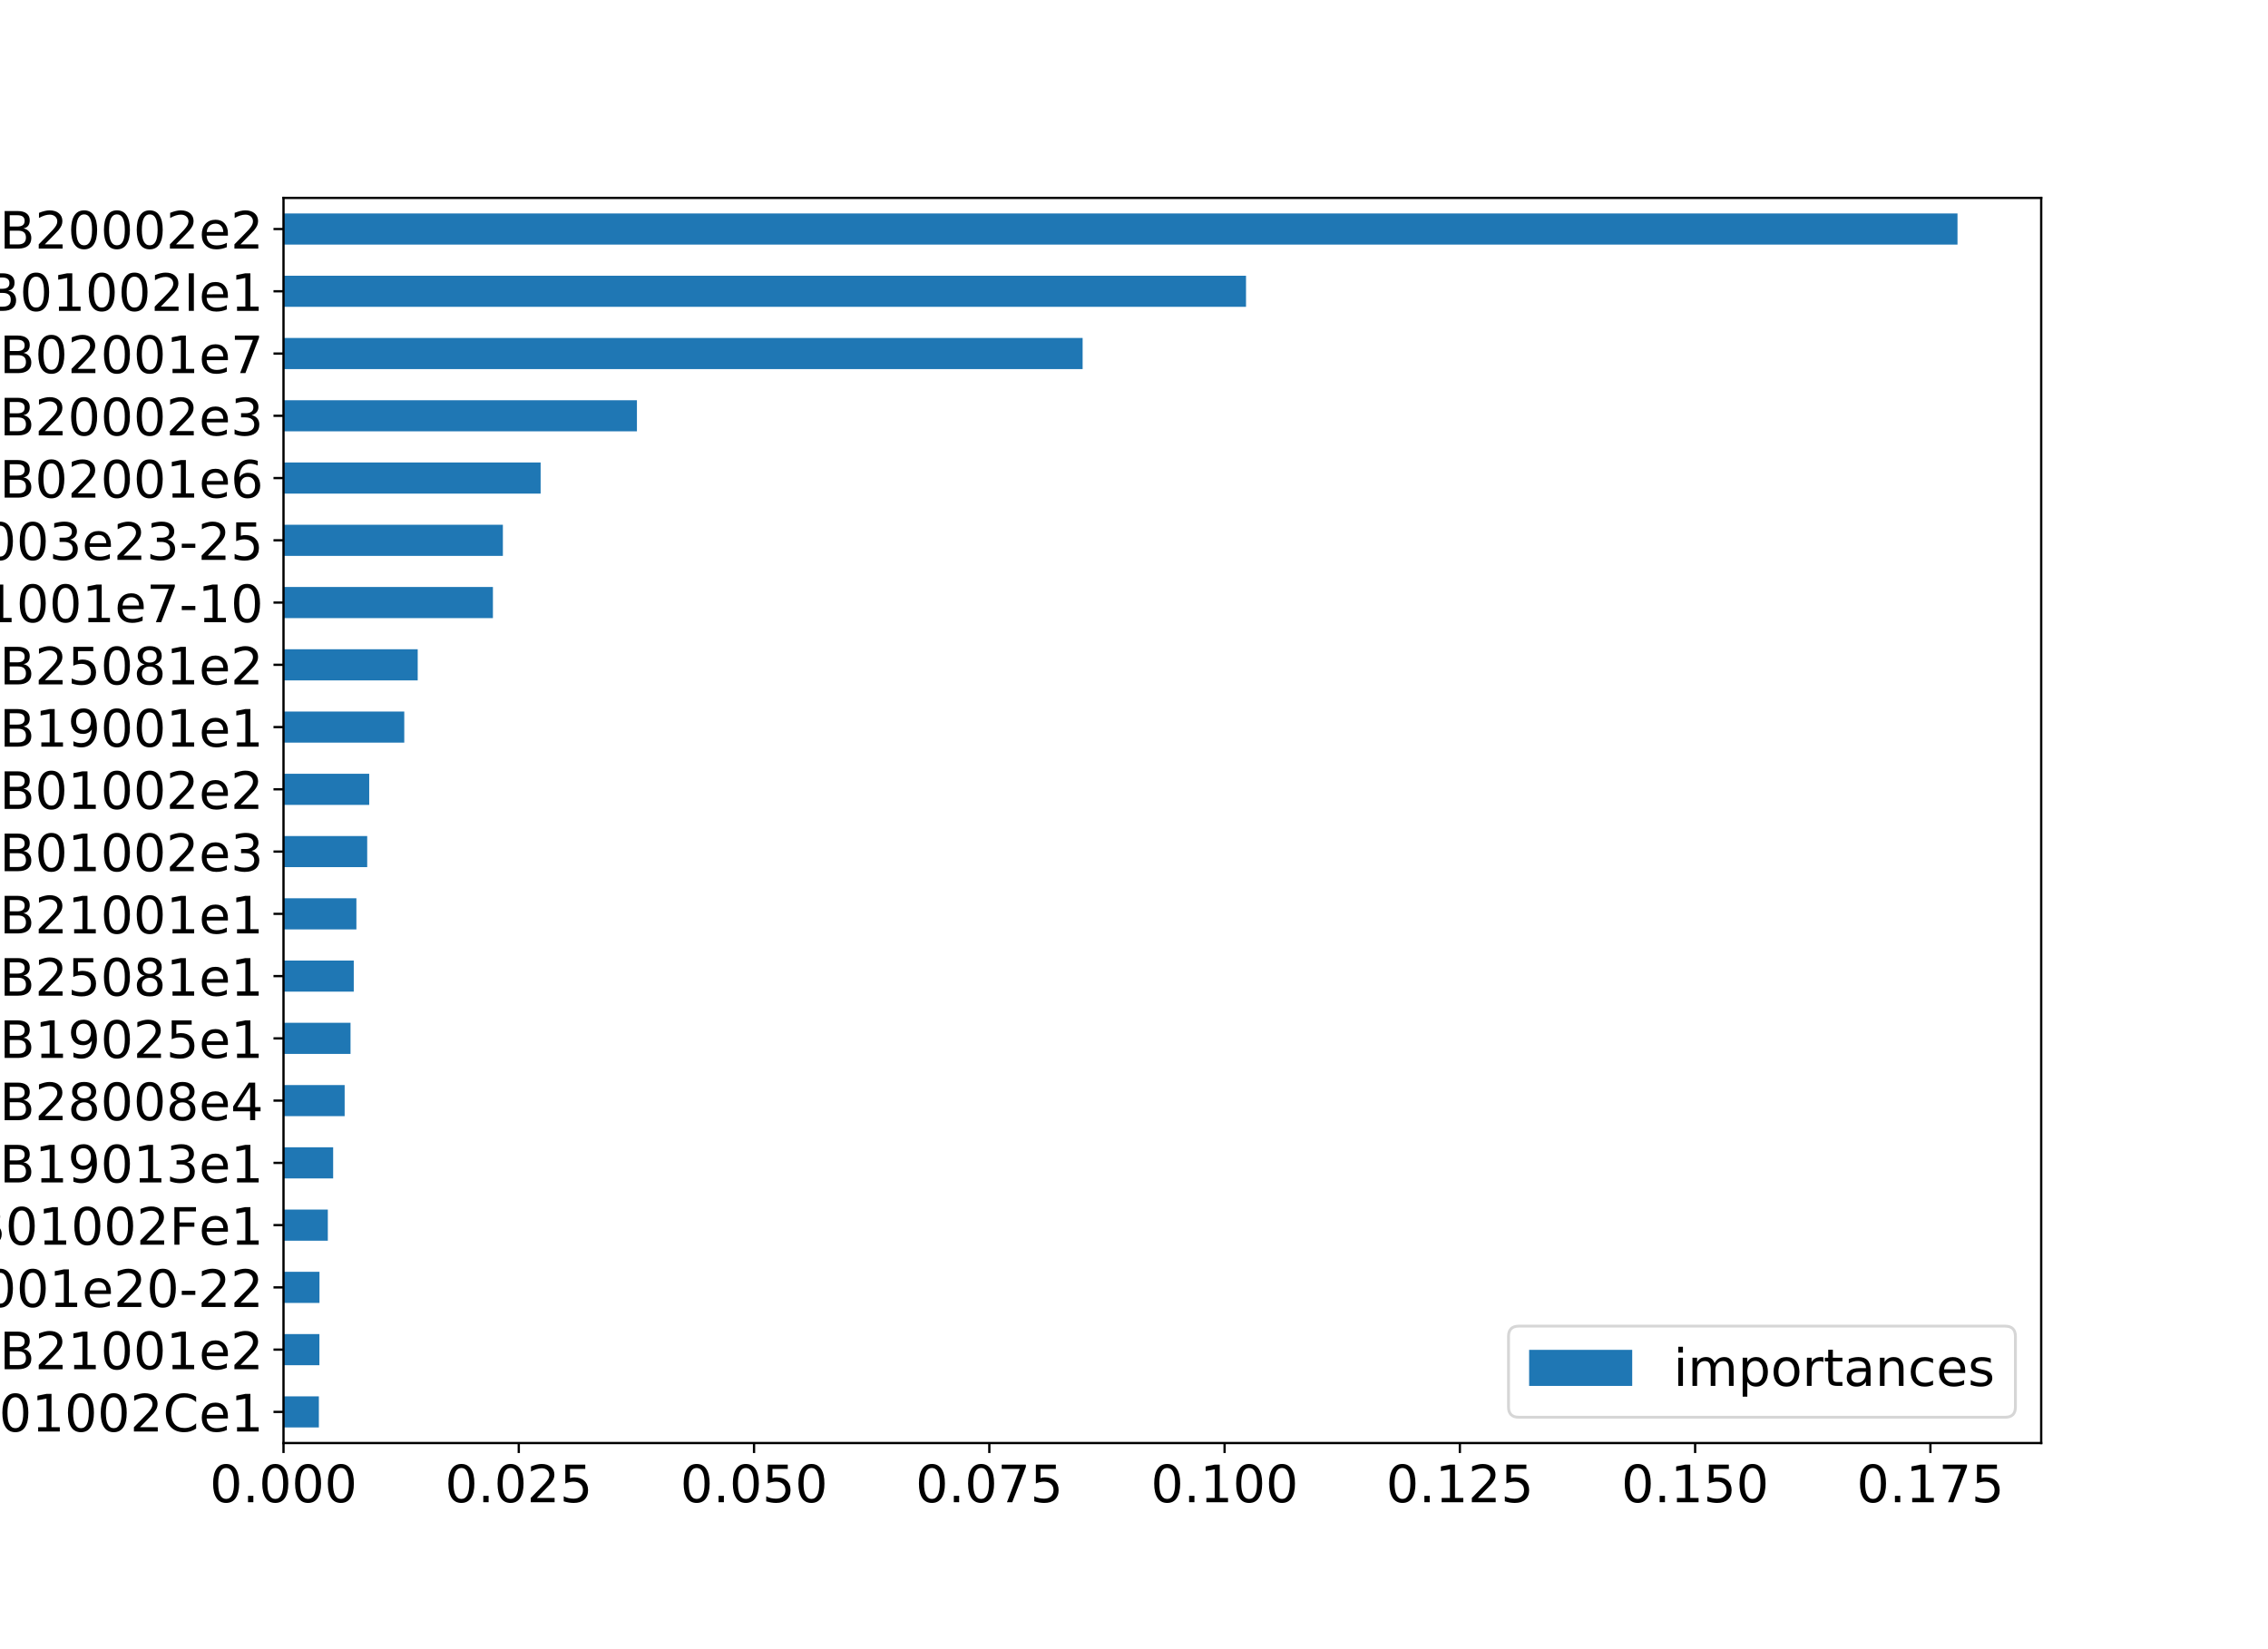 <?xml version="1.0" encoding="utf-8" standalone="no"?>
<!DOCTYPE svg PUBLIC "-//W3C//DTD SVG 1.1//EN"
  "http://www.w3.org/Graphics/SVG/1.1/DTD/svg11.dtd">
<!-- Created with matplotlib (https://matplotlib.org/) -->
<svg height="576pt" version="1.1" viewBox="0 0 792 576" width="792pt" xmlns="http://www.w3.org/2000/svg" xmlns:xlink="http://www.w3.org/1999/xlink">
 <defs>
  <style type="text/css">
*{stroke-linecap:butt;stroke-linejoin:round;}
  </style>
 </defs>
 <g id="figure_1">
  <g id="patch_1">
   <path d="M 0 576 
L 792 576 
L 792 0 
L 0 0 
z
" style="fill:#ffffff;"/>
  </g>
  <g id="axes_1">
   <g id="patch_2">
    <path d="M 99 504 
L 712.8 504 
L 712.8 69.12 
L 99 69.12 
z
" style="fill:#ffffff;"/>
   </g>
   <g id="patch_3">
    <path clip-path="url(#p5ecf04c737)" d="M 99 498.564 
L 111.35 498.564 
L 111.35 487.692 
L 99 487.692 
z
" style="fill:#1f77b4;"/>
   </g>
   <g id="patch_4">
    <path clip-path="url(#p5ecf04c737)" d="M 99 476.82 
L 111.539 476.82 
L 111.539 465.948 
L 99 465.948 
z
" style="fill:#1f77b4;"/>
   </g>
   <g id="patch_5">
    <path clip-path="url(#p5ecf04c737)" d="M 99 455.076 
L 111.566 455.076 
L 111.566 444.204 
L 99 444.204 
z
" style="fill:#1f77b4;"/>
   </g>
   <g id="patch_6">
    <path clip-path="url(#p5ecf04c737)" d="M 99 433.332 
L 114.478 433.332 
L 114.478 422.46 
L 99 422.46 
z
" style="fill:#1f77b4;"/>
   </g>
   <g id="patch_7">
    <path clip-path="url(#p5ecf04c737)" d="M 99 411.588 
L 116.338 411.588 
L 116.338 400.716 
L 99 400.716 
z
" style="fill:#1f77b4;"/>
   </g>
   <g id="patch_8">
    <path clip-path="url(#p5ecf04c737)" d="M 99 389.844 
L 120.356 389.844 
L 120.356 378.972 
L 99 378.972 
z
" style="fill:#1f77b4;"/>
   </g>
   <g id="patch_9">
    <path clip-path="url(#p5ecf04c737)" d="M 99 368.1 
L 122.406 368.1 
L 122.406 357.228 
L 99 357.228 
z
" style="fill:#1f77b4;"/>
   </g>
   <g id="patch_10">
    <path clip-path="url(#p5ecf04c737)" d="M 99 346.356 
L 123.538 346.356 
L 123.538 335.484 
L 99 335.484 
z
" style="fill:#1f77b4;"/>
   </g>
   <g id="patch_11">
    <path clip-path="url(#p5ecf04c737)" d="M 99 324.612 
L 124.455 324.612 
L 124.455 313.74 
L 99 313.74 
z
" style="fill:#1f77b4;"/>
   </g>
   <g id="patch_12">
    <path clip-path="url(#p5ecf04c737)" d="M 99 302.868 
L 128.23 302.868 
L 128.23 291.996 
L 99 291.996 
z
" style="fill:#1f77b4;"/>
   </g>
   <g id="patch_13">
    <path clip-path="url(#p5ecf04c737)" d="M 99 281.124 
L 128.931 281.124 
L 128.931 270.252 
L 99 270.252 
z
" style="fill:#1f77b4;"/>
   </g>
   <g id="patch_14">
    <path clip-path="url(#p5ecf04c737)" d="M 99 259.38 
L 141.173 259.38 
L 141.173 248.508 
L 99 248.508 
z
" style="fill:#1f77b4;"/>
   </g>
   <g id="patch_15">
    <path clip-path="url(#p5ecf04c737)" d="M 99 237.636 
L 145.865 237.636 
L 145.865 226.764 
L 99 226.764 
z
" style="fill:#1f77b4;"/>
   </g>
   <g id="patch_16">
    <path clip-path="url(#p5ecf04c737)" d="M 99 215.892 
L 172.129 215.892 
L 172.129 205.02 
L 99 205.02 
z
" style="fill:#1f77b4;"/>
   </g>
   <g id="patch_17">
    <path clip-path="url(#p5ecf04c737)" d="M 99 194.148 
L 175.607 194.148 
L 175.607 183.276 
L 99 183.276 
z
" style="fill:#1f77b4;"/>
   </g>
   <g id="patch_18">
    <path clip-path="url(#p5ecf04c737)" d="M 99 172.404 
L 188.793 172.404 
L 188.793 161.532 
L 99 161.532 
z
" style="fill:#1f77b4;"/>
   </g>
   <g id="patch_19">
    <path clip-path="url(#p5ecf04c737)" d="M 99 150.66 
L 222.418 150.66 
L 222.418 139.788 
L 99 139.788 
z
" style="fill:#1f77b4;"/>
   </g>
   <g id="patch_20">
    <path clip-path="url(#p5ecf04c737)" d="M 99 128.916 
L 378.059 128.916 
L 378.059 118.044 
L 99 118.044 
z
" style="fill:#1f77b4;"/>
   </g>
   <g id="patch_21">
    <path clip-path="url(#p5ecf04c737)" d="M 99 107.172 
L 435.117 107.172 
L 435.117 96.3 
L 99 96.3 
z
" style="fill:#1f77b4;"/>
   </g>
   <g id="patch_22">
    <path clip-path="url(#p5ecf04c737)" d="M 99 85.428 
L 683.571 85.428 
L 683.571 74.556 
L 99 74.556 
z
" style="fill:#1f77b4;"/>
   </g>
   <g id="matplotlib.axis_1">
    <g id="xtick_1">
     <g id="line2d_1">
      <defs>
       <path d="M 0 0 
L 0 3.5 
" id="m9d14271039" style="stroke:#000000;stroke-width:0.8;"/>
      </defs>
      <g>
       <use style="stroke:#000000;stroke-width:0.8;" x="99" xlink:href="#m9d14271039" y="504"/>
      </g>
     </g>
     <g id="text_1">
      <!-- 0.000 -->
      <defs>
       <path d="M 31.781 66.406 
Q 24.172 66.406 20.328 58.906 
Q 16.5 51.422 16.5 36.375 
Q 16.5 21.391 20.328 13.891 
Q 24.172 6.391 31.781 6.391 
Q 39.453 6.391 43.281 13.891 
Q 47.125 21.391 47.125 36.375 
Q 47.125 51.422 43.281 58.906 
Q 39.453 66.406 31.781 66.406 
z
M 31.781 74.219 
Q 44.047 74.219 50.516 64.516 
Q 56.984 54.828 56.984 36.375 
Q 56.984 17.969 50.516 8.266 
Q 44.047 -1.422 31.781 -1.422 
Q 19.531 -1.422 13.062 8.266 
Q 6.594 17.969 6.594 36.375 
Q 6.594 54.828 13.062 64.516 
Q 19.531 74.219 31.781 74.219 
z
" id="DejaVuSans-48"/>
       <path d="M 10.688 12.406 
L 21 12.406 
L 21 0 
L 10.688 0 
z
" id="DejaVuSans-46"/>
      </defs>
      <g transform="translate(73.235 524.677)scale(0.18 -0.18)">
       <use xlink:href="#DejaVuSans-48"/>
       <use x="63.623" xlink:href="#DejaVuSans-46"/>
       <use x="95.41" xlink:href="#DejaVuSans-48"/>
       <use x="159.033" xlink:href="#DejaVuSans-48"/>
       <use x="222.656" xlink:href="#DejaVuSans-48"/>
      </g>
     </g>
    </g>
    <g id="xtick_2">
     <g id="line2d_2">
      <g>
       <use style="stroke:#000000;stroke-width:0.8;" x="181.159" xlink:href="#m9d14271039" y="504"/>
      </g>
     </g>
     <g id="text_2">
      <!-- 0.025 -->
      <defs>
       <path d="M 19.188 8.297 
L 53.609 8.297 
L 53.609 0 
L 7.328 0 
L 7.328 8.297 
Q 12.938 14.109 22.625 23.891 
Q 32.328 33.688 34.812 36.531 
Q 39.547 41.844 41.422 45.531 
Q 43.312 49.219 43.312 52.781 
Q 43.312 58.594 39.234 62.25 
Q 35.156 65.922 28.609 65.922 
Q 23.969 65.922 18.812 64.312 
Q 13.672 62.703 7.812 59.422 
L 7.812 69.391 
Q 13.766 71.781 18.938 73 
Q 24.125 74.219 28.422 74.219 
Q 39.75 74.219 46.484 68.547 
Q 53.219 62.891 53.219 53.422 
Q 53.219 48.922 51.531 44.891 
Q 49.859 40.875 45.406 35.406 
Q 44.188 33.984 37.641 27.219 
Q 31.109 20.453 19.188 8.297 
z
" id="DejaVuSans-50"/>
       <path d="M 10.797 72.906 
L 49.516 72.906 
L 49.516 64.594 
L 19.828 64.594 
L 19.828 46.734 
Q 21.969 47.469 24.109 47.828 
Q 26.266 48.188 28.422 48.188 
Q 40.625 48.188 47.75 41.5 
Q 54.891 34.812 54.891 23.391 
Q 54.891 11.625 47.562 5.094 
Q 40.234 -1.422 26.906 -1.422 
Q 22.312 -1.422 17.547 -0.641 
Q 12.797 0.141 7.719 1.703 
L 7.719 11.625 
Q 12.109 9.234 16.797 8.062 
Q 21.484 6.891 26.703 6.891 
Q 35.156 6.891 40.078 11.328 
Q 45.016 15.766 45.016 23.391 
Q 45.016 31 40.078 35.438 
Q 35.156 39.891 26.703 39.891 
Q 22.75 39.891 18.812 39.016 
Q 14.891 38.141 10.797 36.281 
z
" id="DejaVuSans-53"/>
      </defs>
      <g transform="translate(155.393 524.677)scale(0.18 -0.18)">
       <use xlink:href="#DejaVuSans-48"/>
       <use x="63.623" xlink:href="#DejaVuSans-46"/>
       <use x="95.41" xlink:href="#DejaVuSans-48"/>
       <use x="159.033" xlink:href="#DejaVuSans-50"/>
       <use x="222.656" xlink:href="#DejaVuSans-53"/>
      </g>
     </g>
    </g>
    <g id="xtick_3">
     <g id="line2d_3">
      <g>
       <use style="stroke:#000000;stroke-width:0.8;" x="263.317" xlink:href="#m9d14271039" y="504"/>
      </g>
     </g>
     <g id="text_3">
      <!-- 0.050 -->
      <g transform="translate(237.552 524.677)scale(0.18 -0.18)">
       <use xlink:href="#DejaVuSans-48"/>
       <use x="63.623" xlink:href="#DejaVuSans-46"/>
       <use x="95.41" xlink:href="#DejaVuSans-48"/>
       <use x="159.033" xlink:href="#DejaVuSans-53"/>
       <use x="222.656" xlink:href="#DejaVuSans-48"/>
      </g>
     </g>
    </g>
    <g id="xtick_4">
     <g id="line2d_4">
      <g>
       <use style="stroke:#000000;stroke-width:0.8;" x="345.476" xlink:href="#m9d14271039" y="504"/>
      </g>
     </g>
     <g id="text_4">
      <!-- 0.075 -->
      <defs>
       <path d="M 8.203 72.906 
L 55.078 72.906 
L 55.078 68.703 
L 28.609 0 
L 18.312 0 
L 43.219 64.594 
L 8.203 64.594 
z
" id="DejaVuSans-55"/>
      </defs>
      <g transform="translate(319.71 524.677)scale(0.18 -0.18)">
       <use xlink:href="#DejaVuSans-48"/>
       <use x="63.623" xlink:href="#DejaVuSans-46"/>
       <use x="95.41" xlink:href="#DejaVuSans-48"/>
       <use x="159.033" xlink:href="#DejaVuSans-55"/>
       <use x="222.656" xlink:href="#DejaVuSans-53"/>
      </g>
     </g>
    </g>
    <g id="xtick_5">
     <g id="line2d_5">
      <g>
       <use style="stroke:#000000;stroke-width:0.8;" x="427.634" xlink:href="#m9d14271039" y="504"/>
      </g>
     </g>
     <g id="text_5">
      <!-- 0.100 -->
      <defs>
       <path d="M 12.406 8.297 
L 28.516 8.297 
L 28.516 63.922 
L 10.984 60.406 
L 10.984 69.391 
L 28.422 72.906 
L 38.281 72.906 
L 38.281 8.297 
L 54.391 8.297 
L 54.391 0 
L 12.406 0 
z
" id="DejaVuSans-49"/>
      </defs>
      <g transform="translate(401.869 524.677)scale(0.18 -0.18)">
       <use xlink:href="#DejaVuSans-48"/>
       <use x="63.623" xlink:href="#DejaVuSans-46"/>
       <use x="95.41" xlink:href="#DejaVuSans-49"/>
       <use x="159.033" xlink:href="#DejaVuSans-48"/>
       <use x="222.656" xlink:href="#DejaVuSans-48"/>
      </g>
     </g>
    </g>
    <g id="xtick_6">
     <g id="line2d_6">
      <g>
       <use style="stroke:#000000;stroke-width:0.8;" x="509.793" xlink:href="#m9d14271039" y="504"/>
      </g>
     </g>
     <g id="text_6">
      <!-- 0.125 -->
      <g transform="translate(484.028 524.677)scale(0.18 -0.18)">
       <use xlink:href="#DejaVuSans-48"/>
       <use x="63.623" xlink:href="#DejaVuSans-46"/>
       <use x="95.41" xlink:href="#DejaVuSans-49"/>
       <use x="159.033" xlink:href="#DejaVuSans-50"/>
       <use x="222.656" xlink:href="#DejaVuSans-53"/>
      </g>
     </g>
    </g>
    <g id="xtick_7">
     <g id="line2d_7">
      <g>
       <use style="stroke:#000000;stroke-width:0.8;" x="591.952" xlink:href="#m9d14271039" y="504"/>
      </g>
     </g>
     <g id="text_7">
      <!-- 0.150 -->
      <g transform="translate(566.186 524.677)scale(0.18 -0.18)">
       <use xlink:href="#DejaVuSans-48"/>
       <use x="63.623" xlink:href="#DejaVuSans-46"/>
       <use x="95.41" xlink:href="#DejaVuSans-49"/>
       <use x="159.033" xlink:href="#DejaVuSans-53"/>
       <use x="222.656" xlink:href="#DejaVuSans-48"/>
      </g>
     </g>
    </g>
    <g id="xtick_8">
     <g id="line2d_8">
      <g>
       <use style="stroke:#000000;stroke-width:0.8;" x="674.11" xlink:href="#m9d14271039" y="504"/>
      </g>
     </g>
     <g id="text_8">
      <!-- 0.175 -->
      <g transform="translate(648.345 524.677)scale(0.18 -0.18)">
       <use xlink:href="#DejaVuSans-48"/>
       <use x="63.623" xlink:href="#DejaVuSans-46"/>
       <use x="95.41" xlink:href="#DejaVuSans-49"/>
       <use x="159.033" xlink:href="#DejaVuSans-55"/>
       <use x="222.656" xlink:href="#DejaVuSans-53"/>
      </g>
     </g>
    </g>
   </g>
   <g id="matplotlib.axis_2">
    <g id="ytick_1">
     <g id="line2d_9">
      <defs>
       <path d="M 0 0 
L -3.5 0 
" id="m27020b02de" style="stroke:#000000;stroke-width:0.8;"/>
      </defs>
      <g>
       <use style="stroke:#000000;stroke-width:0.8;" x="99" xlink:href="#m27020b02de" y="493.128"/>
      </g>
     </g>
     <g id="text_9">
      <!-- D02B01002Ce1 -->
      <defs>
       <path d="M 19.672 64.797 
L 19.672 8.109 
L 31.594 8.109 
Q 46.688 8.109 53.688 14.938 
Q 60.688 21.781 60.688 36.531 
Q 60.688 51.172 53.688 57.984 
Q 46.688 64.797 31.594 64.797 
z
M 9.812 72.906 
L 30.078 72.906 
Q 51.266 72.906 61.172 64.094 
Q 71.094 55.281 71.094 36.531 
Q 71.094 17.672 61.125 8.828 
Q 51.172 0 30.078 0 
L 9.812 0 
z
" id="DejaVuSans-68"/>
       <path d="M 19.672 34.812 
L 19.672 8.109 
L 35.5 8.109 
Q 43.453 8.109 47.281 11.406 
Q 51.125 14.703 51.125 21.484 
Q 51.125 28.328 47.281 31.562 
Q 43.453 34.812 35.5 34.812 
z
M 19.672 64.797 
L 19.672 42.828 
L 34.281 42.828 
Q 41.5 42.828 45.031 45.531 
Q 48.578 48.25 48.578 53.812 
Q 48.578 59.328 45.031 62.062 
Q 41.5 64.797 34.281 64.797 
z
M 9.812 72.906 
L 35.016 72.906 
Q 46.297 72.906 52.391 68.219 
Q 58.5 63.531 58.5 54.891 
Q 58.5 48.188 55.375 44.234 
Q 52.25 40.281 46.188 39.312 
Q 53.469 37.75 57.5 32.781 
Q 61.531 27.828 61.531 20.406 
Q 61.531 10.641 54.891 5.312 
Q 48.25 0 35.984 0 
L 9.812 0 
z
" id="DejaVuSans-66"/>
       <path d="M 64.406 67.281 
L 64.406 56.891 
Q 59.422 61.531 53.781 63.812 
Q 48.141 66.109 41.797 66.109 
Q 29.297 66.109 22.656 58.469 
Q 16.016 50.828 16.016 36.375 
Q 16.016 21.969 22.656 14.328 
Q 29.297 6.688 41.797 6.688 
Q 48.141 6.688 53.781 8.984 
Q 59.422 11.281 64.406 15.922 
L 64.406 5.609 
Q 59.234 2.094 53.438 0.328 
Q 47.656 -1.422 41.219 -1.422 
Q 24.656 -1.422 15.125 8.703 
Q 5.609 18.844 5.609 36.375 
Q 5.609 53.953 15.125 64.078 
Q 24.656 74.219 41.219 74.219 
Q 47.75 74.219 53.531 72.484 
Q 59.328 70.75 64.406 67.281 
z
" id="DejaVuSans-67"/>
       <path d="M 56.203 29.594 
L 56.203 25.203 
L 14.891 25.203 
Q 15.484 15.922 20.484 11.062 
Q 25.484 6.203 34.422 6.203 
Q 39.594 6.203 44.453 7.469 
Q 49.312 8.734 54.109 11.281 
L 54.109 2.781 
Q 49.266 0.734 44.188 -0.344 
Q 39.109 -1.422 33.891 -1.422 
Q 20.797 -1.422 13.156 6.188 
Q 5.516 13.812 5.516 26.812 
Q 5.516 40.234 12.766 48.109 
Q 20.016 56 32.328 56 
Q 43.359 56 49.781 48.891 
Q 56.203 41.797 56.203 29.594 
z
M 47.219 32.234 
Q 47.125 39.594 43.094 43.984 
Q 39.062 48.391 32.422 48.391 
Q 24.906 48.391 20.391 44.141 
Q 15.875 39.891 15.188 32.172 
z
" id="DejaVuSans-101"/>
      </defs>
      <g transform="translate(-49.474 499.967)scale(0.18 -0.18)">
       <use xlink:href="#DejaVuSans-68"/>
       <use x="77.002" xlink:href="#DejaVuSans-48"/>
       <use x="140.625" xlink:href="#DejaVuSans-50"/>
       <use x="204.248" xlink:href="#DejaVuSans-66"/>
       <use x="272.852" xlink:href="#DejaVuSans-48"/>
       <use x="336.475" xlink:href="#DejaVuSans-49"/>
       <use x="400.098" xlink:href="#DejaVuSans-48"/>
       <use x="463.721" xlink:href="#DejaVuSans-48"/>
       <use x="527.344" xlink:href="#DejaVuSans-50"/>
       <use x="590.967" xlink:href="#DejaVuSans-67"/>
       <use x="660.791" xlink:href="#DejaVuSans-101"/>
       <use x="722.314" xlink:href="#DejaVuSans-49"/>
      </g>
     </g>
    </g>
    <g id="ytick_2">
     <g id="line2d_10">
      <g>
       <use style="stroke:#000000;stroke-width:0.8;" x="99" xlink:href="#m27020b02de" y="471.384"/>
      </g>
     </g>
     <g id="text_10">
      <!-- S08B21001e2 -->
      <defs>
       <path d="M 53.516 70.516 
L 53.516 60.891 
Q 47.906 63.578 42.922 64.891 
Q 37.938 66.219 33.297 66.219 
Q 25.25 66.219 20.875 63.094 
Q 16.5 59.969 16.5 54.203 
Q 16.5 49.359 19.406 46.891 
Q 22.312 44.438 30.422 42.922 
L 36.375 41.703 
Q 47.406 39.594 52.656 34.297 
Q 57.906 29 57.906 20.125 
Q 57.906 9.516 50.797 4.047 
Q 43.703 -1.422 29.984 -1.422 
Q 24.812 -1.422 18.969 -0.25 
Q 13.141 0.922 6.891 3.219 
L 6.891 13.375 
Q 12.891 10.016 18.656 8.297 
Q 24.422 6.594 29.984 6.594 
Q 38.422 6.594 43.016 9.906 
Q 47.609 13.234 47.609 19.391 
Q 47.609 24.75 44.312 27.781 
Q 41.016 30.812 33.5 32.328 
L 27.484 33.5 
Q 16.453 35.688 11.516 40.375 
Q 6.594 45.062 6.594 53.422 
Q 6.594 63.094 13.406 68.656 
Q 20.219 74.219 32.172 74.219 
Q 37.312 74.219 42.625 73.281 
Q 47.953 72.359 53.516 70.516 
z
" id="DejaVuSans-83"/>
       <path d="M 31.781 34.625 
Q 24.75 34.625 20.719 30.859 
Q 16.703 27.094 16.703 20.516 
Q 16.703 13.922 20.719 10.156 
Q 24.75 6.391 31.781 6.391 
Q 38.812 6.391 42.859 10.172 
Q 46.922 13.969 46.922 20.516 
Q 46.922 27.094 42.891 30.859 
Q 38.875 34.625 31.781 34.625 
z
M 21.922 38.812 
Q 15.578 40.375 12.031 44.719 
Q 8.5 49.078 8.5 55.328 
Q 8.5 64.062 14.719 69.141 
Q 20.953 74.219 31.781 74.219 
Q 42.672 74.219 48.875 69.141 
Q 55.078 64.062 55.078 55.328 
Q 55.078 49.078 51.531 44.719 
Q 48 40.375 41.703 38.812 
Q 48.828 37.156 52.797 32.312 
Q 56.781 27.484 56.781 20.516 
Q 56.781 9.906 50.312 4.234 
Q 43.844 -1.422 31.781 -1.422 
Q 19.734 -1.422 13.25 4.234 
Q 6.781 9.906 6.781 20.516 
Q 6.781 27.484 10.781 32.312 
Q 14.797 37.156 21.922 38.812 
z
M 18.312 54.391 
Q 18.312 48.734 21.844 45.562 
Q 25.391 42.391 31.781 42.391 
Q 38.141 42.391 41.719 45.562 
Q 45.312 48.734 45.312 54.391 
Q 45.312 60.062 41.719 63.234 
Q 38.141 66.406 31.781 66.406 
Q 25.391 66.406 21.844 63.234 
Q 18.312 60.062 18.312 54.391 
z
" id="DejaVuSans-56"/>
      </defs>
      <g transform="translate(-34.472 478.223)scale(0.18 -0.18)">
       <use xlink:href="#DejaVuSans-83"/>
       <use x="63.477" xlink:href="#DejaVuSans-48"/>
       <use x="127.1" xlink:href="#DejaVuSans-56"/>
       <use x="190.723" xlink:href="#DejaVuSans-66"/>
       <use x="259.326" xlink:href="#DejaVuSans-50"/>
       <use x="322.949" xlink:href="#DejaVuSans-49"/>
       <use x="386.572" xlink:href="#DejaVuSans-48"/>
       <use x="450.195" xlink:href="#DejaVuSans-48"/>
       <use x="513.818" xlink:href="#DejaVuSans-49"/>
       <use x="577.441" xlink:href="#DejaVuSans-101"/>
       <use x="638.965" xlink:href="#DejaVuSans-50"/>
      </g>
     </g>
    </g>
    <g id="ytick_3">
     <g id="line2d_11">
      <g>
       <use style="stroke:#000000;stroke-width:0.8;" x="99" xlink:href="#m27020b02de" y="449.64"/>
      </g>
     </g>
     <g id="text_11">
      <!-- D01B01001e20-22 -->
      <defs>
       <path d="M 4.891 31.391 
L 31.203 31.391 
L 31.203 23.391 
L 4.891 23.391 
z
" id="DejaVuSans-45"/>
      </defs>
      <g transform="translate(-77.757 456.479)scale(0.18 -0.18)">
       <use xlink:href="#DejaVuSans-68"/>
       <use x="77.002" xlink:href="#DejaVuSans-48"/>
       <use x="140.625" xlink:href="#DejaVuSans-49"/>
       <use x="204.248" xlink:href="#DejaVuSans-66"/>
       <use x="272.852" xlink:href="#DejaVuSans-48"/>
       <use x="336.475" xlink:href="#DejaVuSans-49"/>
       <use x="400.098" xlink:href="#DejaVuSans-48"/>
       <use x="463.721" xlink:href="#DejaVuSans-48"/>
       <use x="527.344" xlink:href="#DejaVuSans-49"/>
       <use x="590.967" xlink:href="#DejaVuSans-101"/>
       <use x="652.49" xlink:href="#DejaVuSans-50"/>
       <use x="716.113" xlink:href="#DejaVuSans-48"/>
       <use x="779.736" xlink:href="#DejaVuSans-45"/>
       <use x="815.82" xlink:href="#DejaVuSans-50"/>
       <use x="879.443" xlink:href="#DejaVuSans-50"/>
      </g>
     </g>
    </g>
    <g id="ytick_4">
     <g id="line2d_12">
      <g>
       <use style="stroke:#000000;stroke-width:0.8;" x="99" xlink:href="#m27020b02de" y="427.896"/>
      </g>
     </g>
     <g id="text_12">
      <!-- D02B01002Fe1 -->
      <defs>
       <path d="M 9.812 72.906 
L 51.703 72.906 
L 51.703 64.594 
L 19.672 64.594 
L 19.672 43.109 
L 48.578 43.109 
L 48.578 34.812 
L 19.672 34.812 
L 19.672 0 
L 9.812 0 
z
" id="DejaVuSans-70"/>
      </defs>
      <g transform="translate(-47.244 434.735)scale(0.18 -0.18)">
       <use xlink:href="#DejaVuSans-68"/>
       <use x="77.002" xlink:href="#DejaVuSans-48"/>
       <use x="140.625" xlink:href="#DejaVuSans-50"/>
       <use x="204.248" xlink:href="#DejaVuSans-66"/>
       <use x="272.852" xlink:href="#DejaVuSans-48"/>
       <use x="336.475" xlink:href="#DejaVuSans-49"/>
       <use x="400.098" xlink:href="#DejaVuSans-48"/>
       <use x="463.721" xlink:href="#DejaVuSans-48"/>
       <use x="527.344" xlink:href="#DejaVuSans-50"/>
       <use x="590.967" xlink:href="#DejaVuSans-70"/>
       <use x="648.408" xlink:href="#DejaVuSans-101"/>
       <use x="709.932" xlink:href="#DejaVuSans-49"/>
      </g>
     </g>
    </g>
    <g id="ytick_5">
     <g id="line2d_13">
      <g>
       <use style="stroke:#000000;stroke-width:0.8;" x="99" xlink:href="#m27020b02de" y="406.152"/>
      </g>
     </g>
     <g id="text_13">
      <!-- E11B19013e1 -->
      <defs>
       <path d="M 9.812 72.906 
L 55.906 72.906 
L 55.906 64.594 
L 19.672 64.594 
L 19.672 43.016 
L 54.391 43.016 
L 54.391 34.719 
L 19.672 34.719 
L 19.672 8.297 
L 56.781 8.297 
L 56.781 0 
L 9.812 0 
z
" id="DejaVuSans-69"/>
       <path d="M 10.984 1.516 
L 10.984 10.5 
Q 14.703 8.734 18.5 7.812 
Q 22.312 6.891 25.984 6.891 
Q 35.75 6.891 40.891 13.453 
Q 46.047 20.016 46.781 33.406 
Q 43.953 29.203 39.594 26.953 
Q 35.25 24.703 29.984 24.703 
Q 19.047 24.703 12.672 31.312 
Q 6.297 37.938 6.297 49.422 
Q 6.297 60.641 12.938 67.422 
Q 19.578 74.219 30.609 74.219 
Q 43.266 74.219 49.922 64.516 
Q 56.594 54.828 56.594 36.375 
Q 56.594 19.141 48.406 8.859 
Q 40.234 -1.422 26.422 -1.422 
Q 22.703 -1.422 18.891 -0.688 
Q 15.094 0.047 10.984 1.516 
z
M 30.609 32.422 
Q 37.25 32.422 41.125 36.953 
Q 45.016 41.5 45.016 49.422 
Q 45.016 57.281 41.125 61.844 
Q 37.25 66.406 30.609 66.406 
Q 23.969 66.406 20.094 61.844 
Q 16.219 57.281 16.219 49.422 
Q 16.219 41.5 20.094 36.953 
Q 23.969 32.422 30.609 32.422 
z
" id="DejaVuSans-57"/>
       <path d="M 40.578 39.312 
Q 47.656 37.797 51.625 33 
Q 55.609 28.219 55.609 21.188 
Q 55.609 10.406 48.188 4.484 
Q 40.766 -1.422 27.094 -1.422 
Q 22.516 -1.422 17.656 -0.516 
Q 12.797 0.391 7.625 2.203 
L 7.625 11.719 
Q 11.719 9.328 16.594 8.109 
Q 21.484 6.891 26.812 6.891 
Q 36.078 6.891 40.938 10.547 
Q 45.797 14.203 45.797 21.188 
Q 45.797 27.641 41.281 31.266 
Q 36.766 34.906 28.719 34.906 
L 20.219 34.906 
L 20.219 43.016 
L 29.109 43.016 
Q 36.375 43.016 40.234 45.922 
Q 44.094 48.828 44.094 54.297 
Q 44.094 59.906 40.109 62.906 
Q 36.141 65.922 28.719 65.922 
Q 24.656 65.922 20.016 65.031 
Q 15.375 64.156 9.812 62.312 
L 9.812 71.094 
Q 15.438 72.656 20.344 73.438 
Q 25.25 74.219 29.594 74.219 
Q 40.828 74.219 47.359 69.109 
Q 53.906 64.016 53.906 55.328 
Q 53.906 49.266 50.438 45.094 
Q 46.969 40.922 40.578 39.312 
z
" id="DejaVuSans-51"/>
      </defs>
      <g transform="translate(-34.419 412.991)scale(0.18 -0.18)">
       <use xlink:href="#DejaVuSans-69"/>
       <use x="63.184" xlink:href="#DejaVuSans-49"/>
       <use x="126.807" xlink:href="#DejaVuSans-49"/>
       <use x="190.43" xlink:href="#DejaVuSans-66"/>
       <use x="259.033" xlink:href="#DejaVuSans-49"/>
       <use x="322.656" xlink:href="#DejaVuSans-57"/>
       <use x="386.279" xlink:href="#DejaVuSans-48"/>
       <use x="449.902" xlink:href="#DejaVuSans-49"/>
       <use x="513.525" xlink:href="#DejaVuSans-51"/>
       <use x="577.148" xlink:href="#DejaVuSans-101"/>
       <use x="638.672" xlink:href="#DejaVuSans-49"/>
      </g>
     </g>
    </g>
    <g id="ytick_6">
     <g id="line2d_14">
      <g>
       <use style="stroke:#000000;stroke-width:0.8;" x="99" xlink:href="#m27020b02de" y="384.408"/>
      </g>
     </g>
     <g id="text_14">
      <!-- S19B28008e4 -->
      <defs>
       <path d="M 37.797 64.312 
L 12.891 25.391 
L 37.797 25.391 
z
M 35.203 72.906 
L 47.609 72.906 
L 47.609 25.391 
L 58.016 25.391 
L 58.016 17.188 
L 47.609 17.188 
L 47.609 0 
L 37.797 0 
L 37.797 17.188 
L 4.891 17.188 
L 4.891 26.703 
z
" id="DejaVuSans-52"/>
      </defs>
      <g transform="translate(-34.472 391.247)scale(0.18 -0.18)">
       <use xlink:href="#DejaVuSans-83"/>
       <use x="63.477" xlink:href="#DejaVuSans-49"/>
       <use x="127.1" xlink:href="#DejaVuSans-57"/>
       <use x="190.723" xlink:href="#DejaVuSans-66"/>
       <use x="259.326" xlink:href="#DejaVuSans-50"/>
       <use x="322.949" xlink:href="#DejaVuSans-56"/>
       <use x="386.572" xlink:href="#DejaVuSans-48"/>
       <use x="450.195" xlink:href="#DejaVuSans-48"/>
       <use x="513.818" xlink:href="#DejaVuSans-56"/>
       <use x="577.441" xlink:href="#DejaVuSans-101"/>
       <use x="638.965" xlink:href="#DejaVuSans-52"/>
      </g>
     </g>
    </g>
    <g id="ytick_7">
     <g id="line2d_15">
      <g>
       <use style="stroke:#000000;stroke-width:0.8;" x="99" xlink:href="#m27020b02de" y="362.664"/>
      </g>
     </g>
     <g id="text_15">
      <!-- E11B19025e1 -->
      <g transform="translate(-34.419 369.503)scale(0.18 -0.18)">
       <use xlink:href="#DejaVuSans-69"/>
       <use x="63.184" xlink:href="#DejaVuSans-49"/>
       <use x="126.807" xlink:href="#DejaVuSans-49"/>
       <use x="190.43" xlink:href="#DejaVuSans-66"/>
       <use x="259.033" xlink:href="#DejaVuSans-49"/>
       <use x="322.656" xlink:href="#DejaVuSans-57"/>
       <use x="386.279" xlink:href="#DejaVuSans-48"/>
       <use x="449.902" xlink:href="#DejaVuSans-50"/>
       <use x="513.525" xlink:href="#DejaVuSans-53"/>
       <use x="577.148" xlink:href="#DejaVuSans-101"/>
       <use x="638.672" xlink:href="#DejaVuSans-49"/>
      </g>
     </g>
    </g>
    <g id="ytick_8">
     <g id="line2d_16">
      <g>
       <use style="stroke:#000000;stroke-width:0.8;" x="99" xlink:href="#m27020b02de" y="340.92"/>
      </g>
     </g>
     <g id="text_16">
      <!-- H18B25081e1 -->
      <defs>
       <path d="M 9.812 72.906 
L 19.672 72.906 
L 19.672 43.016 
L 55.516 43.016 
L 55.516 72.906 
L 65.375 72.906 
L 65.375 0 
L 55.516 0 
L 55.516 34.719 
L 19.672 34.719 
L 19.672 0 
L 9.812 0 
z
" id="DejaVuSans-72"/>
      </defs>
      <g transform="translate(-36.582 347.759)scale(0.18 -0.18)">
       <use xlink:href="#DejaVuSans-72"/>
       <use x="75.195" xlink:href="#DejaVuSans-49"/>
       <use x="138.818" xlink:href="#DejaVuSans-56"/>
       <use x="202.441" xlink:href="#DejaVuSans-66"/>
       <use x="271.045" xlink:href="#DejaVuSans-50"/>
       <use x="334.668" xlink:href="#DejaVuSans-53"/>
       <use x="398.291" xlink:href="#DejaVuSans-48"/>
       <use x="461.914" xlink:href="#DejaVuSans-56"/>
       <use x="525.537" xlink:href="#DejaVuSans-49"/>
       <use x="589.16" xlink:href="#DejaVuSans-101"/>
       <use x="650.684" xlink:href="#DejaVuSans-49"/>
      </g>
     </g>
    </g>
    <g id="ytick_9">
     <g id="line2d_17">
      <g>
       <use style="stroke:#000000;stroke-width:0.8;" x="99" xlink:href="#m27020b02de" y="319.176"/>
      </g>
     </g>
     <g id="text_17">
      <!-- S08B21001e1 -->
      <g transform="translate(-34.472 326.015)scale(0.18 -0.18)">
       <use xlink:href="#DejaVuSans-83"/>
       <use x="63.477" xlink:href="#DejaVuSans-48"/>
       <use x="127.1" xlink:href="#DejaVuSans-56"/>
       <use x="190.723" xlink:href="#DejaVuSans-66"/>
       <use x="259.326" xlink:href="#DejaVuSans-50"/>
       <use x="322.949" xlink:href="#DejaVuSans-49"/>
       <use x="386.572" xlink:href="#DejaVuSans-48"/>
       <use x="450.195" xlink:href="#DejaVuSans-48"/>
       <use x="513.818" xlink:href="#DejaVuSans-49"/>
       <use x="577.441" xlink:href="#DejaVuSans-101"/>
       <use x="638.965" xlink:href="#DejaVuSans-49"/>
      </g>
     </g>
    </g>
    <g id="ytick_10">
     <g id="line2d_18">
      <g>
       <use style="stroke:#000000;stroke-width:0.8;" x="99" xlink:href="#m27020b02de" y="297.432"/>
      </g>
     </g>
     <g id="text_18">
      <!-- D02B01002e3 -->
      <g transform="translate(-36.905 304.271)scale(0.18 -0.18)">
       <use xlink:href="#DejaVuSans-68"/>
       <use x="77.002" xlink:href="#DejaVuSans-48"/>
       <use x="140.625" xlink:href="#DejaVuSans-50"/>
       <use x="204.248" xlink:href="#DejaVuSans-66"/>
       <use x="272.852" xlink:href="#DejaVuSans-48"/>
       <use x="336.475" xlink:href="#DejaVuSans-49"/>
       <use x="400.098" xlink:href="#DejaVuSans-48"/>
       <use x="463.721" xlink:href="#DejaVuSans-48"/>
       <use x="527.344" xlink:href="#DejaVuSans-50"/>
       <use x="590.967" xlink:href="#DejaVuSans-101"/>
       <use x="652.49" xlink:href="#DejaVuSans-51"/>
      </g>
     </g>
    </g>
    <g id="ytick_11">
     <g id="line2d_19">
      <g>
       <use style="stroke:#000000;stroke-width:0.8;" x="99" xlink:href="#m27020b02de" y="275.688"/>
      </g>
     </g>
     <g id="text_19">
      <!-- D02B01002e2 -->
      <g transform="translate(-36.905 282.527)scale(0.18 -0.18)">
       <use xlink:href="#DejaVuSans-68"/>
       <use x="77.002" xlink:href="#DejaVuSans-48"/>
       <use x="140.625" xlink:href="#DejaVuSans-50"/>
       <use x="204.248" xlink:href="#DejaVuSans-66"/>
       <use x="272.852" xlink:href="#DejaVuSans-48"/>
       <use x="336.475" xlink:href="#DejaVuSans-49"/>
       <use x="400.098" xlink:href="#DejaVuSans-48"/>
       <use x="463.721" xlink:href="#DejaVuSans-48"/>
       <use x="527.344" xlink:href="#DejaVuSans-50"/>
       <use x="590.967" xlink:href="#DejaVuSans-101"/>
       <use x="652.49" xlink:href="#DejaVuSans-50"/>
      </g>
     </g>
    </g>
    <g id="ytick_12">
     <g id="line2d_20">
      <g>
       <use style="stroke:#000000;stroke-width:0.8;" x="99" xlink:href="#m27020b02de" y="253.944"/>
      </g>
     </g>
     <g id="text_20">
      <!-- E11B19001e1 -->
      <g transform="translate(-34.419 260.783)scale(0.18 -0.18)">
       <use xlink:href="#DejaVuSans-69"/>
       <use x="63.184" xlink:href="#DejaVuSans-49"/>
       <use x="126.807" xlink:href="#DejaVuSans-49"/>
       <use x="190.43" xlink:href="#DejaVuSans-66"/>
       <use x="259.033" xlink:href="#DejaVuSans-49"/>
       <use x="322.656" xlink:href="#DejaVuSans-57"/>
       <use x="386.279" xlink:href="#DejaVuSans-48"/>
       <use x="449.902" xlink:href="#DejaVuSans-48"/>
       <use x="513.525" xlink:href="#DejaVuSans-49"/>
       <use x="577.148" xlink:href="#DejaVuSans-101"/>
       <use x="638.672" xlink:href="#DejaVuSans-49"/>
      </g>
     </g>
    </g>
    <g id="ytick_13">
     <g id="line2d_21">
      <g>
       <use style="stroke:#000000;stroke-width:0.8;" x="99" xlink:href="#m27020b02de" y="232.2"/>
      </g>
     </g>
     <g id="text_21">
      <!-- H18B25081e2 -->
      <g transform="translate(-36.582 239.039)scale(0.18 -0.18)">
       <use xlink:href="#DejaVuSans-72"/>
       <use x="75.195" xlink:href="#DejaVuSans-49"/>
       <use x="138.818" xlink:href="#DejaVuSans-56"/>
       <use x="202.441" xlink:href="#DejaVuSans-66"/>
       <use x="271.045" xlink:href="#DejaVuSans-50"/>
       <use x="334.668" xlink:href="#DejaVuSans-53"/>
       <use x="398.291" xlink:href="#DejaVuSans-48"/>
       <use x="461.914" xlink:href="#DejaVuSans-56"/>
       <use x="525.537" xlink:href="#DejaVuSans-49"/>
       <use x="589.16" xlink:href="#DejaVuSans-101"/>
       <use x="650.684" xlink:href="#DejaVuSans-50"/>
      </g>
     </g>
    </g>
    <g id="ytick_14">
     <g id="line2d_22">
      <g>
       <use style="stroke:#000000;stroke-width:0.8;" x="99" xlink:href="#m27020b02de" y="210.456"/>
      </g>
     </g>
     <g id="text_22">
      <!-- D01B01001e7-10 -->
      <g transform="translate(-66.304 217.295)scale(0.18 -0.18)">
       <use xlink:href="#DejaVuSans-68"/>
       <use x="77.002" xlink:href="#DejaVuSans-48"/>
       <use x="140.625" xlink:href="#DejaVuSans-49"/>
       <use x="204.248" xlink:href="#DejaVuSans-66"/>
       <use x="272.852" xlink:href="#DejaVuSans-48"/>
       <use x="336.475" xlink:href="#DejaVuSans-49"/>
       <use x="400.098" xlink:href="#DejaVuSans-48"/>
       <use x="463.721" xlink:href="#DejaVuSans-48"/>
       <use x="527.344" xlink:href="#DejaVuSans-49"/>
       <use x="590.967" xlink:href="#DejaVuSans-101"/>
       <use x="652.49" xlink:href="#DejaVuSans-55"/>
       <use x="716.113" xlink:href="#DejaVuSans-45"/>
       <use x="752.197" xlink:href="#DejaVuSans-49"/>
       <use x="815.82" xlink:href="#DejaVuSans-48"/>
      </g>
     </g>
    </g>
    <g id="ytick_15">
     <g id="line2d_23">
      <g>
       <use style="stroke:#000000;stroke-width:0.8;" x="99" xlink:href="#m27020b02de" y="188.712"/>
      </g>
     </g>
     <g id="text_23">
      <!-- S07B15003e23-25 -->
      <g transform="translate(-75.324 195.551)scale(0.18 -0.18)">
       <use xlink:href="#DejaVuSans-83"/>
       <use x="63.477" xlink:href="#DejaVuSans-48"/>
       <use x="127.1" xlink:href="#DejaVuSans-55"/>
       <use x="190.723" xlink:href="#DejaVuSans-66"/>
       <use x="259.326" xlink:href="#DejaVuSans-49"/>
       <use x="322.949" xlink:href="#DejaVuSans-53"/>
       <use x="386.572" xlink:href="#DejaVuSans-48"/>
       <use x="450.195" xlink:href="#DejaVuSans-48"/>
       <use x="513.818" xlink:href="#DejaVuSans-51"/>
       <use x="577.441" xlink:href="#DejaVuSans-101"/>
       <use x="638.965" xlink:href="#DejaVuSans-50"/>
       <use x="702.588" xlink:href="#DejaVuSans-51"/>
       <use x="766.211" xlink:href="#DejaVuSans-45"/>
       <use x="802.295" xlink:href="#DejaVuSans-50"/>
       <use x="865.918" xlink:href="#DejaVuSans-53"/>
      </g>
     </g>
    </g>
    <g id="ytick_16">
     <g id="line2d_24">
      <g>
       <use style="stroke:#000000;stroke-width:0.8;" x="99" xlink:href="#m27020b02de" y="166.968"/>
      </g>
     </g>
     <g id="text_24">
      <!-- D03B02001e6 -->
      <defs>
       <path d="M 33.016 40.375 
Q 26.375 40.375 22.484 35.828 
Q 18.609 31.297 18.609 23.391 
Q 18.609 15.531 22.484 10.953 
Q 26.375 6.391 33.016 6.391 
Q 39.656 6.391 43.531 10.953 
Q 47.406 15.531 47.406 23.391 
Q 47.406 31.297 43.531 35.828 
Q 39.656 40.375 33.016 40.375 
z
M 52.594 71.297 
L 52.594 62.312 
Q 48.875 64.062 45.094 64.984 
Q 41.312 65.922 37.594 65.922 
Q 27.828 65.922 22.672 59.328 
Q 17.531 52.734 16.797 39.406 
Q 19.672 43.656 24.016 45.922 
Q 28.375 48.188 33.594 48.188 
Q 44.578 48.188 50.953 41.516 
Q 57.328 34.859 57.328 23.391 
Q 57.328 12.156 50.688 5.359 
Q 44.047 -1.422 33.016 -1.422 
Q 20.359 -1.422 13.672 8.266 
Q 6.984 17.969 6.984 36.375 
Q 6.984 53.656 15.188 63.938 
Q 23.391 74.219 37.203 74.219 
Q 40.922 74.219 44.703 73.484 
Q 48.484 72.75 52.594 71.297 
z
" id="DejaVuSans-54"/>
      </defs>
      <g transform="translate(-36.905 173.807)scale(0.18 -0.18)">
       <use xlink:href="#DejaVuSans-68"/>
       <use x="77.002" xlink:href="#DejaVuSans-48"/>
       <use x="140.625" xlink:href="#DejaVuSans-51"/>
       <use x="204.248" xlink:href="#DejaVuSans-66"/>
       <use x="272.852" xlink:href="#DejaVuSans-48"/>
       <use x="336.475" xlink:href="#DejaVuSans-50"/>
       <use x="400.098" xlink:href="#DejaVuSans-48"/>
       <use x="463.721" xlink:href="#DejaVuSans-48"/>
       <use x="527.344" xlink:href="#DejaVuSans-49"/>
       <use x="590.967" xlink:href="#DejaVuSans-101"/>
       <use x="652.49" xlink:href="#DejaVuSans-54"/>
      </g>
     </g>
    </g>
    <g id="ytick_17">
     <g id="line2d_25">
      <g>
       <use style="stroke:#000000;stroke-width:0.8;" x="99" xlink:href="#m27020b02de" y="145.224"/>
      </g>
     </g>
     <g id="text_25">
      <!-- E12B20002e3 -->
      <g transform="translate(-34.419 152.063)scale(0.18 -0.18)">
       <use xlink:href="#DejaVuSans-69"/>
       <use x="63.184" xlink:href="#DejaVuSans-49"/>
       <use x="126.807" xlink:href="#DejaVuSans-50"/>
       <use x="190.43" xlink:href="#DejaVuSans-66"/>
       <use x="259.033" xlink:href="#DejaVuSans-50"/>
       <use x="322.656" xlink:href="#DejaVuSans-48"/>
       <use x="386.279" xlink:href="#DejaVuSans-48"/>
       <use x="449.902" xlink:href="#DejaVuSans-48"/>
       <use x="513.525" xlink:href="#DejaVuSans-50"/>
       <use x="577.148" xlink:href="#DejaVuSans-101"/>
       <use x="638.672" xlink:href="#DejaVuSans-51"/>
      </g>
     </g>
    </g>
    <g id="ytick_18">
     <g id="line2d_26">
      <g>
       <use style="stroke:#000000;stroke-width:0.8;" x="99" xlink:href="#m27020b02de" y="123.48"/>
      </g>
     </g>
     <g id="text_26">
      <!-- D03B02001e7 -->
      <g transform="translate(-36.905 130.319)scale(0.18 -0.18)">
       <use xlink:href="#DejaVuSans-68"/>
       <use x="77.002" xlink:href="#DejaVuSans-48"/>
       <use x="140.625" xlink:href="#DejaVuSans-51"/>
       <use x="204.248" xlink:href="#DejaVuSans-66"/>
       <use x="272.852" xlink:href="#DejaVuSans-48"/>
       <use x="336.475" xlink:href="#DejaVuSans-50"/>
       <use x="400.098" xlink:href="#DejaVuSans-48"/>
       <use x="463.721" xlink:href="#DejaVuSans-48"/>
       <use x="527.344" xlink:href="#DejaVuSans-49"/>
       <use x="590.967" xlink:href="#DejaVuSans-101"/>
       <use x="652.49" xlink:href="#DejaVuSans-55"/>
      </g>
     </g>
    </g>
    <g id="ytick_19">
     <g id="line2d_27">
      <g>
       <use style="stroke:#000000;stroke-width:0.8;" x="99" xlink:href="#m27020b02de" y="101.736"/>
      </g>
     </g>
     <g id="text_27">
      <!-- D02B01002Ie1 -->
      <defs>
       <path d="M 9.812 72.906 
L 19.672 72.906 
L 19.672 0 
L 9.812 0 
z
" id="DejaVuSans-73"/>
      </defs>
      <g transform="translate(-42.215 108.575)scale(0.18 -0.18)">
       <use xlink:href="#DejaVuSans-68"/>
       <use x="77.002" xlink:href="#DejaVuSans-48"/>
       <use x="140.625" xlink:href="#DejaVuSans-50"/>
       <use x="204.248" xlink:href="#DejaVuSans-66"/>
       <use x="272.852" xlink:href="#DejaVuSans-48"/>
       <use x="336.475" xlink:href="#DejaVuSans-49"/>
       <use x="400.098" xlink:href="#DejaVuSans-48"/>
       <use x="463.721" xlink:href="#DejaVuSans-48"/>
       <use x="527.344" xlink:href="#DejaVuSans-50"/>
       <use x="590.967" xlink:href="#DejaVuSans-73"/>
       <use x="620.459" xlink:href="#DejaVuSans-101"/>
       <use x="681.982" xlink:href="#DejaVuSans-49"/>
      </g>
     </g>
    </g>
    <g id="ytick_20">
     <g id="line2d_28">
      <g>
       <use style="stroke:#000000;stroke-width:0.8;" x="99" xlink:href="#m27020b02de" y="79.992"/>
      </g>
     </g>
     <g id="text_28">
      <!-- E12B20002e2 -->
      <g transform="translate(-34.419 86.831)scale(0.18 -0.18)">
       <use xlink:href="#DejaVuSans-69"/>
       <use x="63.184" xlink:href="#DejaVuSans-49"/>
       <use x="126.807" xlink:href="#DejaVuSans-50"/>
       <use x="190.43" xlink:href="#DejaVuSans-66"/>
       <use x="259.033" xlink:href="#DejaVuSans-50"/>
       <use x="322.656" xlink:href="#DejaVuSans-48"/>
       <use x="386.279" xlink:href="#DejaVuSans-48"/>
       <use x="449.902" xlink:href="#DejaVuSans-48"/>
       <use x="513.525" xlink:href="#DejaVuSans-50"/>
       <use x="577.148" xlink:href="#DejaVuSans-101"/>
       <use x="638.672" xlink:href="#DejaVuSans-50"/>
      </g>
     </g>
    </g>
    <g id="text_29">
     <!-- columns -->
     <defs>
      <path d="M 48.781 52.594 
L 48.781 44.188 
Q 44.969 46.297 41.141 47.344 
Q 37.312 48.391 33.406 48.391 
Q 24.656 48.391 19.812 42.844 
Q 14.984 37.312 14.984 27.297 
Q 14.984 17.281 19.812 11.734 
Q 24.656 6.203 33.406 6.203 
Q 37.312 6.203 41.141 7.25 
Q 44.969 8.297 48.781 10.406 
L 48.781 2.094 
Q 45.016 0.344 40.984 -0.531 
Q 36.969 -1.422 32.422 -1.422 
Q 20.062 -1.422 12.781 6.344 
Q 5.516 14.109 5.516 27.297 
Q 5.516 40.672 12.859 48.328 
Q 20.219 56 33.016 56 
Q 37.156 56 41.109 55.141 
Q 45.062 54.297 48.781 52.594 
z
" id="DejaVuSans-99"/>
      <path d="M 30.609 48.391 
Q 23.391 48.391 19.188 42.75 
Q 14.984 37.109 14.984 27.297 
Q 14.984 17.484 19.156 11.844 
Q 23.344 6.203 30.609 6.203 
Q 37.797 6.203 41.984 11.859 
Q 46.188 17.531 46.188 27.297 
Q 46.188 37.016 41.984 42.703 
Q 37.797 48.391 30.609 48.391 
z
M 30.609 56 
Q 42.328 56 49.016 48.375 
Q 55.719 40.766 55.719 27.297 
Q 55.719 13.875 49.016 6.219 
Q 42.328 -1.422 30.609 -1.422 
Q 18.844 -1.422 12.172 6.219 
Q 5.516 13.875 5.516 27.297 
Q 5.516 40.766 12.172 48.375 
Q 18.844 56 30.609 56 
z
" id="DejaVuSans-111"/>
      <path d="M 9.422 75.984 
L 18.406 75.984 
L 18.406 0 
L 9.422 0 
z
" id="DejaVuSans-108"/>
      <path d="M 8.5 21.578 
L 8.5 54.688 
L 17.484 54.688 
L 17.484 21.922 
Q 17.484 14.156 20.5 10.266 
Q 23.531 6.391 29.594 6.391 
Q 36.859 6.391 41.078 11.031 
Q 45.312 15.672 45.312 23.688 
L 45.312 54.688 
L 54.297 54.688 
L 54.297 0 
L 45.312 0 
L 45.312 8.406 
Q 42.047 3.422 37.719 1 
Q 33.406 -1.422 27.688 -1.422 
Q 18.266 -1.422 13.375 4.438 
Q 8.5 10.297 8.5 21.578 
z
M 31.109 56 
z
" id="DejaVuSans-117"/>
      <path d="M 52 44.188 
Q 55.375 50.25 60.062 53.125 
Q 64.75 56 71.094 56 
Q 79.641 56 84.281 50.016 
Q 88.922 44.047 88.922 33.016 
L 88.922 0 
L 79.891 0 
L 79.891 32.719 
Q 79.891 40.578 77.094 44.375 
Q 74.312 48.188 68.609 48.188 
Q 61.625 48.188 57.562 43.547 
Q 53.516 38.922 53.516 30.906 
L 53.516 0 
L 44.484 0 
L 44.484 32.719 
Q 44.484 40.625 41.703 44.406 
Q 38.922 48.188 33.109 48.188 
Q 26.219 48.188 22.156 43.531 
Q 18.109 38.875 18.109 30.906 
L 18.109 0 
L 9.078 0 
L 9.078 54.688 
L 18.109 54.688 
L 18.109 46.188 
Q 21.188 51.219 25.484 53.609 
Q 29.781 56 35.688 56 
Q 41.656 56 45.828 52.969 
Q 50 49.953 52 44.188 
z
" id="DejaVuSans-109"/>
      <path d="M 54.891 33.016 
L 54.891 0 
L 45.906 0 
L 45.906 32.719 
Q 45.906 40.484 42.875 44.328 
Q 39.844 48.188 33.797 48.188 
Q 26.516 48.188 22.312 43.547 
Q 18.109 38.922 18.109 30.906 
L 18.109 0 
L 9.078 0 
L 9.078 54.688 
L 18.109 54.688 
L 18.109 46.188 
Q 21.344 51.125 25.703 53.562 
Q 30.078 56 35.797 56 
Q 45.219 56 50.047 50.172 
Q 54.891 44.344 54.891 33.016 
z
" id="DejaVuSans-110"/>
      <path d="M 44.281 53.078 
L 44.281 44.578 
Q 40.484 46.531 36.375 47.5 
Q 32.281 48.484 27.875 48.484 
Q 21.188 48.484 17.844 46.438 
Q 14.5 44.391 14.5 40.281 
Q 14.5 37.156 16.891 35.375 
Q 19.281 33.594 26.516 31.984 
L 29.594 31.297 
Q 39.156 29.25 43.188 25.516 
Q 47.219 21.781 47.219 15.094 
Q 47.219 7.469 41.188 3.016 
Q 35.156 -1.422 24.609 -1.422 
Q 20.219 -1.422 15.453 -0.562 
Q 10.688 0.297 5.422 2 
L 5.422 11.281 
Q 10.406 8.688 15.234 7.391 
Q 20.062 6.109 24.812 6.109 
Q 31.156 6.109 34.562 8.281 
Q 37.984 10.453 37.984 14.406 
Q 37.984 18.062 35.516 20.016 
Q 33.062 21.969 24.703 23.781 
L 21.578 24.516 
Q 13.234 26.266 9.516 29.906 
Q 5.812 33.547 5.812 39.891 
Q 5.812 47.609 11.281 51.797 
Q 16.75 56 26.812 56 
Q 31.781 56 36.172 55.266 
Q 40.578 54.547 44.281 53.078 
z
" id="DejaVuSans-115"/>
     </defs>
     <g transform="translate(-85.5 324.378)rotate(-90)scale(0.18 -0.18)">
      <use xlink:href="#DejaVuSans-99"/>
      <use x="54.98" xlink:href="#DejaVuSans-111"/>
      <use x="116.162" xlink:href="#DejaVuSans-108"/>
      <use x="143.945" xlink:href="#DejaVuSans-117"/>
      <use x="207.324" xlink:href="#DejaVuSans-109"/>
      <use x="304.736" xlink:href="#DejaVuSans-110"/>
      <use x="368.115" xlink:href="#DejaVuSans-115"/>
     </g>
    </g>
   </g>
   <g id="patch_23">
    <path d="M 99 504 
L 99 69.12 
" style="fill:none;stroke:#000000;stroke-linecap:square;stroke-linejoin:miter;stroke-width:0.8;"/>
   </g>
   <g id="patch_24">
    <path d="M 712.8 504 
L 712.8 69.12 
" style="fill:none;stroke:#000000;stroke-linecap:square;stroke-linejoin:miter;stroke-width:0.8;"/>
   </g>
   <g id="patch_25">
    <path d="M 99 504 
L 712.8 504 
" style="fill:none;stroke:#000000;stroke-linecap:square;stroke-linejoin:miter;stroke-width:0.8;"/>
   </g>
   <g id="patch_26">
    <path d="M 99 69.12 
L 712.8 69.12 
" style="fill:none;stroke:#000000;stroke-linecap:square;stroke-linejoin:miter;stroke-width:0.8;"/>
   </g>
   <g id="legend_1">
    <g id="patch_27">
     <path d="M 530.381 495 
L 700.2 495 
Q 703.8 495 703.8 491.4 
L 703.8 466.779 
Q 703.8 463.179 700.2 463.179 
L 530.381 463.179 
Q 526.781 463.179 526.781 466.779 
L 526.781 491.4 
Q 526.781 495 530.381 495 
z
" style="fill:#ffffff;opacity:0.8;stroke:#cccccc;stroke-linejoin:miter;"/>
    </g>
    <g id="patch_28">
     <path d="M 533.981 484.057 
L 569.981 484.057 
L 569.981 471.457 
L 533.981 471.457 
z
" style="fill:#1f77b4;"/>
    </g>
    <g id="text_30">
     <!-- importances -->
     <defs>
      <path d="M 9.422 54.688 
L 18.406 54.688 
L 18.406 0 
L 9.422 0 
z
M 9.422 75.984 
L 18.406 75.984 
L 18.406 64.594 
L 9.422 64.594 
z
" id="DejaVuSans-105"/>
      <path d="M 18.109 8.203 
L 18.109 -20.797 
L 9.078 -20.797 
L 9.078 54.688 
L 18.109 54.688 
L 18.109 46.391 
Q 20.953 51.266 25.266 53.625 
Q 29.594 56 35.594 56 
Q 45.562 56 51.781 48.094 
Q 58.016 40.188 58.016 27.297 
Q 58.016 14.406 51.781 6.484 
Q 45.562 -1.422 35.594 -1.422 
Q 29.594 -1.422 25.266 0.953 
Q 20.953 3.328 18.109 8.203 
z
M 48.688 27.297 
Q 48.688 37.203 44.609 42.844 
Q 40.531 48.484 33.406 48.484 
Q 26.266 48.484 22.188 42.844 
Q 18.109 37.203 18.109 27.297 
Q 18.109 17.391 22.188 11.75 
Q 26.266 6.109 33.406 6.109 
Q 40.531 6.109 44.609 11.75 
Q 48.688 17.391 48.688 27.297 
z
" id="DejaVuSans-112"/>
      <path d="M 41.109 46.297 
Q 39.594 47.172 37.812 47.578 
Q 36.031 48 33.891 48 
Q 26.266 48 22.188 43.047 
Q 18.109 38.094 18.109 28.812 
L 18.109 0 
L 9.078 0 
L 9.078 54.688 
L 18.109 54.688 
L 18.109 46.188 
Q 20.953 51.172 25.484 53.578 
Q 30.031 56 36.531 56 
Q 37.453 56 38.578 55.875 
Q 39.703 55.766 41.062 55.516 
z
" id="DejaVuSans-114"/>
      <path d="M 18.312 70.219 
L 18.312 54.688 
L 36.812 54.688 
L 36.812 47.703 
L 18.312 47.703 
L 18.312 18.016 
Q 18.312 11.328 20.141 9.422 
Q 21.969 7.516 27.594 7.516 
L 36.812 7.516 
L 36.812 0 
L 27.594 0 
Q 17.188 0 13.234 3.875 
Q 9.281 7.766 9.281 18.016 
L 9.281 47.703 
L 2.688 47.703 
L 2.688 54.688 
L 9.281 54.688 
L 9.281 70.219 
z
" id="DejaVuSans-116"/>
      <path d="M 34.281 27.484 
Q 23.391 27.484 19.188 25 
Q 14.984 22.516 14.984 16.5 
Q 14.984 11.719 18.141 8.906 
Q 21.297 6.109 26.703 6.109 
Q 34.188 6.109 38.703 11.406 
Q 43.219 16.703 43.219 25.484 
L 43.219 27.484 
z
M 52.203 31.203 
L 52.203 0 
L 43.219 0 
L 43.219 8.297 
Q 40.141 3.328 35.547 0.953 
Q 30.953 -1.422 24.312 -1.422 
Q 15.922 -1.422 10.953 3.297 
Q 6 8.016 6 15.922 
Q 6 25.141 12.172 29.828 
Q 18.359 34.516 30.609 34.516 
L 43.219 34.516 
L 43.219 35.406 
Q 43.219 41.609 39.141 45 
Q 35.062 48.391 27.688 48.391 
Q 23 48.391 18.547 47.266 
Q 14.109 46.141 10.016 43.891 
L 10.016 52.203 
Q 14.938 54.109 19.578 55.047 
Q 24.219 56 28.609 56 
Q 40.484 56 46.344 49.844 
Q 52.203 43.703 52.203 31.203 
z
" id="DejaVuSans-97"/>
     </defs>
     <g transform="translate(584.381 484.057)scale(0.18 -0.18)">
      <use xlink:href="#DejaVuSans-105"/>
      <use x="27.783" xlink:href="#DejaVuSans-109"/>
      <use x="125.195" xlink:href="#DejaVuSans-112"/>
      <use x="188.672" xlink:href="#DejaVuSans-111"/>
      <use x="249.854" xlink:href="#DejaVuSans-114"/>
      <use x="290.967" xlink:href="#DejaVuSans-116"/>
      <use x="330.176" xlink:href="#DejaVuSans-97"/>
      <use x="391.455" xlink:href="#DejaVuSans-110"/>
      <use x="454.834" xlink:href="#DejaVuSans-99"/>
      <use x="509.814" xlink:href="#DejaVuSans-101"/>
      <use x="571.338" xlink:href="#DejaVuSans-115"/>
     </g>
    </g>
   </g>
  </g>
 </g>
 <defs>
  <clipPath id="p5ecf04c737">
   <rect height="434.88" width="613.8" x="99" y="69.12"/>
  </clipPath>
 </defs>
</svg>
